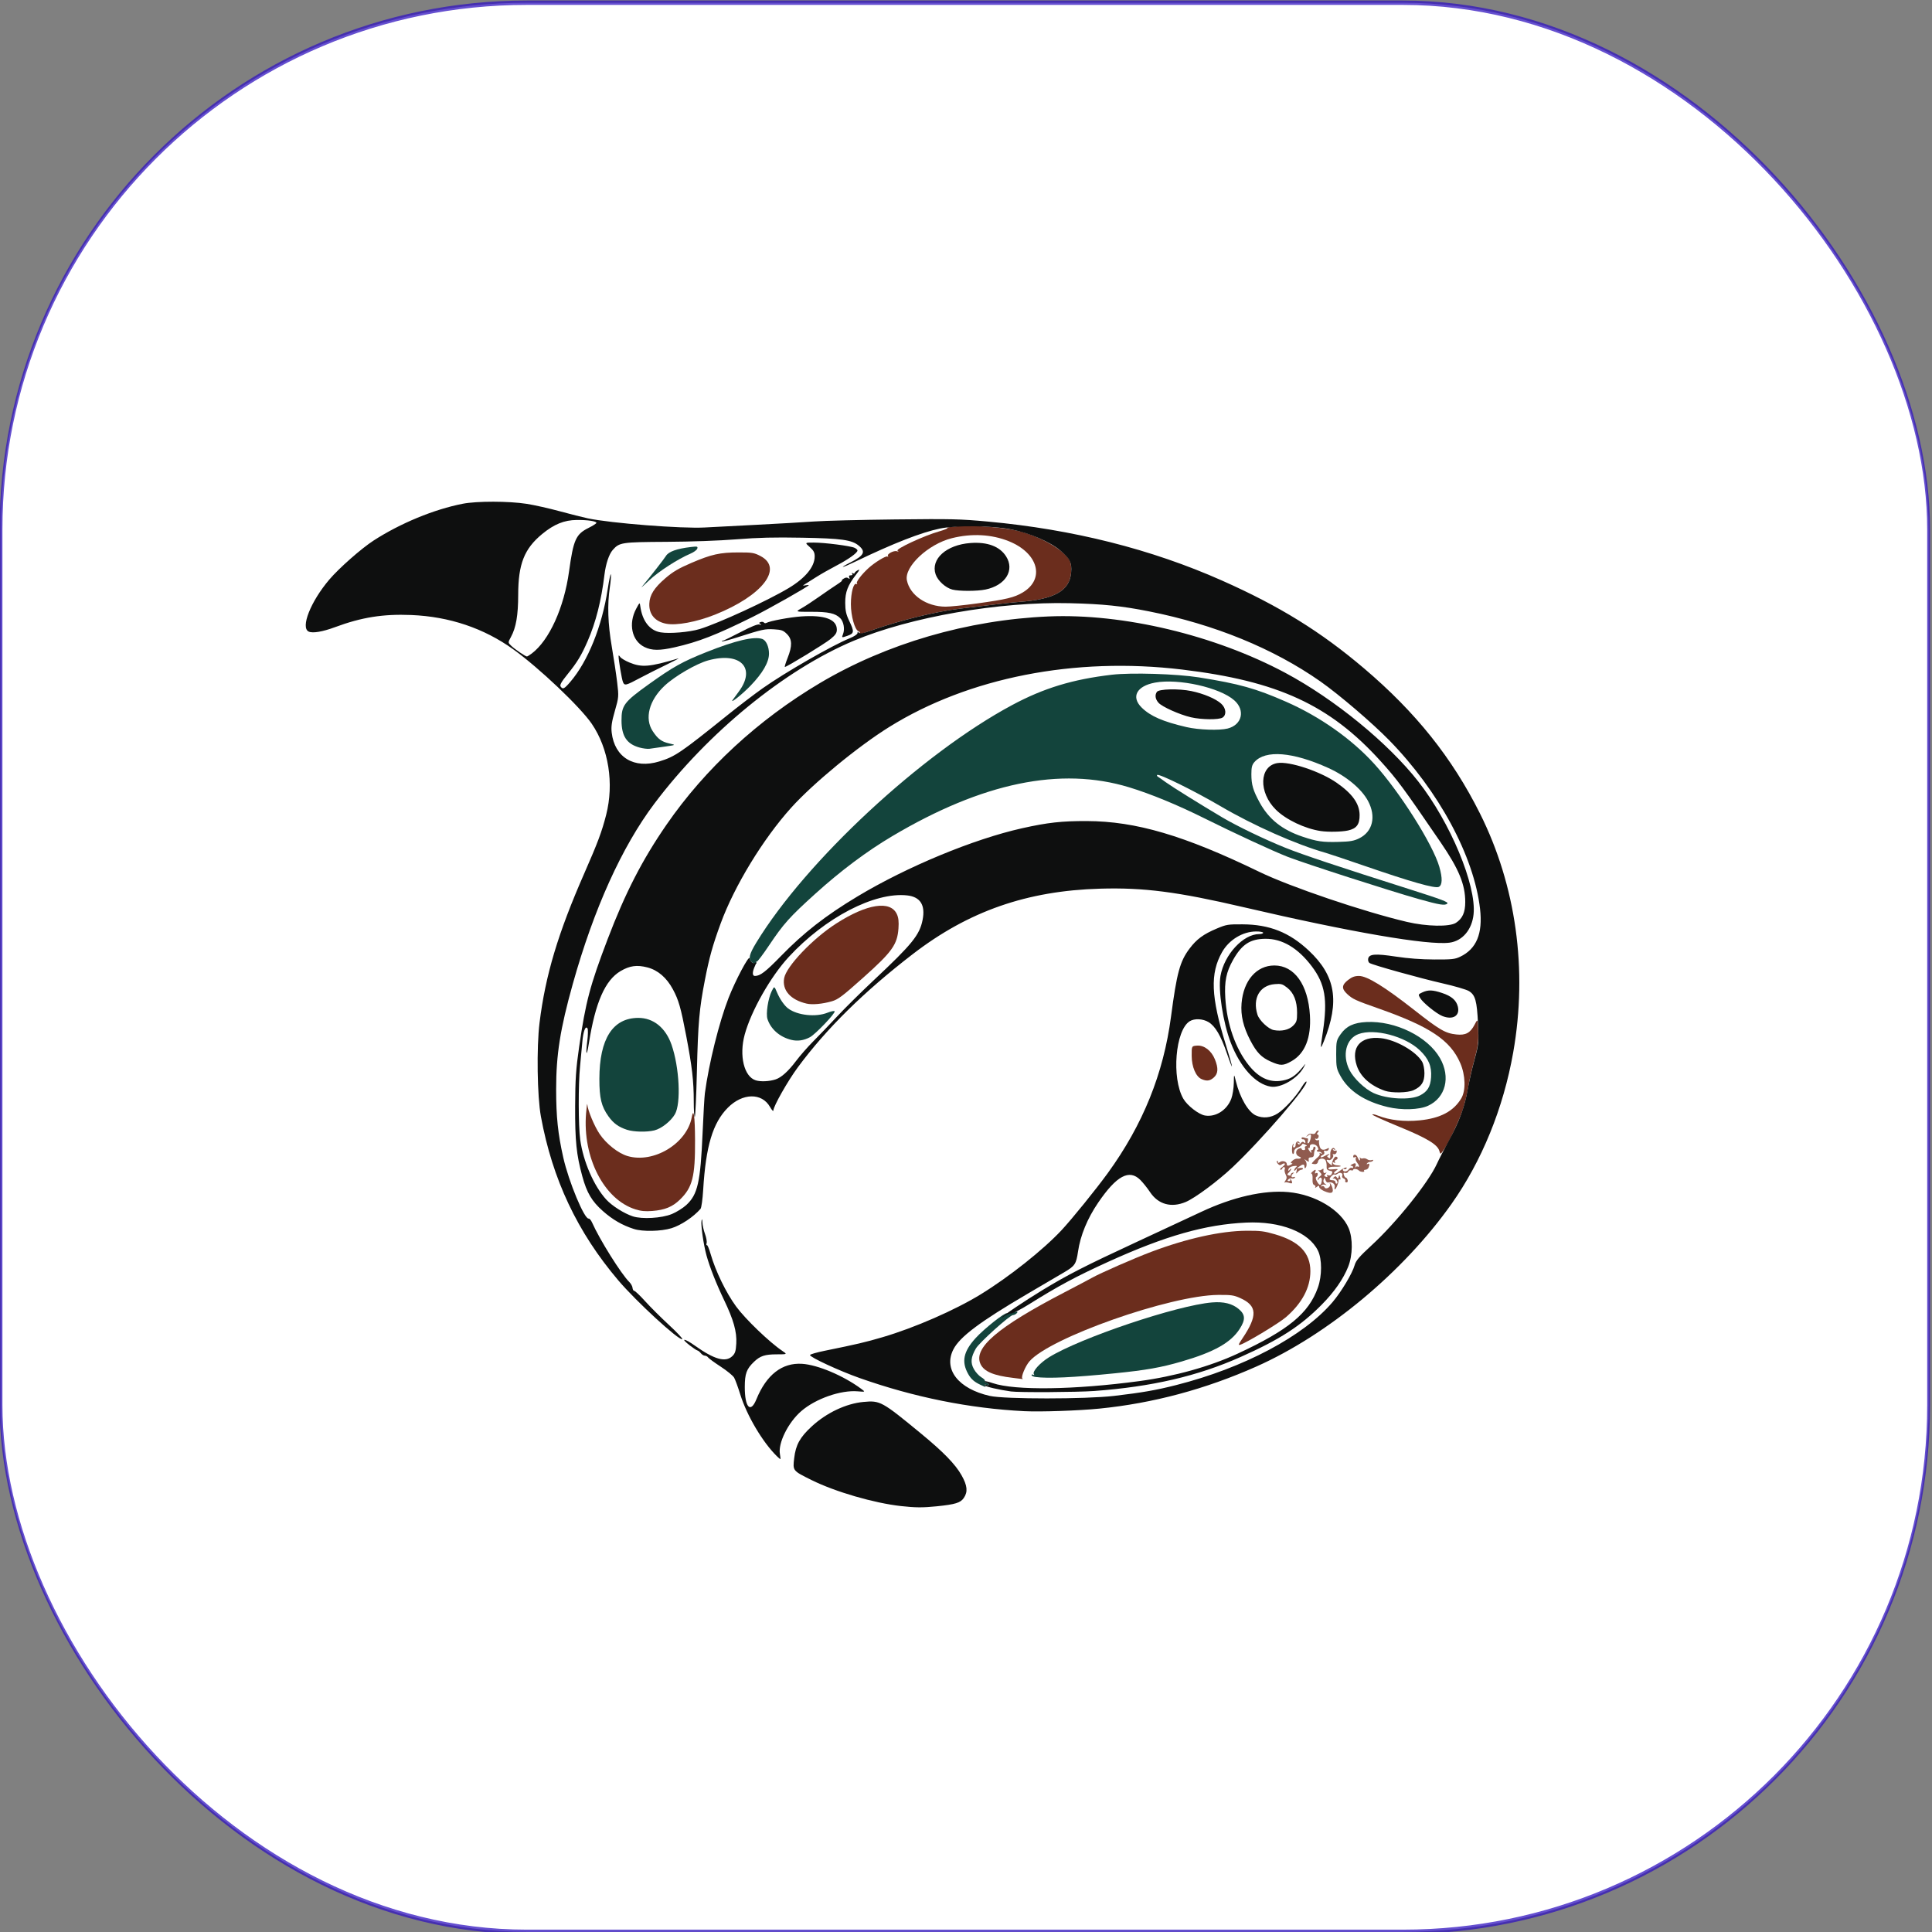 <?xml version="1.0" encoding="UTF-8" standalone="no"?>
<!-- Created with Inkscape (http://www.inkscape.org/) -->

<svg
   version="1.1"
   id="svg1"
   width="500"
   height="500"
   viewBox="0 0 500 500"
   xmlns="http://www.w3.org/2000/svg"
   xmlns:svg="http://www.w3.org/2000/svg">
  <rect x="0" y="0" width="500" height="500" fill="#808080" stroke="none"/>
  <defs
     id="defs1" />
  <g
     id="g1"
     transform="translate(-154.798,-246.792)">
    <g
       id="g3"
       transform="matrix(0.715,0,0,0.756,31.337,-54.706)">
      <rect
         style="fill:#ffffff;fill-opacity:1;fill-rule:evenodd;stroke:#3113bf;stroke-width:1;stroke-miterlimit:0;stroke-dasharray:none;stroke-opacity:0.745;paint-order:markers stroke fill"
         id="rect11"
         width="676.079"
         height="442.026"
         x="211.09"
         y="26.153"
         ry="120.659"
         rx="184.404"
         transform="matrix(1.032,0,0,1.494,-44.809,360.666)" />
      <path
         style="fill:#905b4f"
         d="m 651.909,806.532 c -0.954,-0.402 -1.735,-1.021 -1.735,-1.376 0,-0.55 -0.134,-0.555 -0.903,-0.031 -0.497,0.338 -0.739,0.384 -0.537,0.102 0.202,-0.282 0.038,-0.619 -0.363,-0.748 -0.483,-0.155 -0.688,-0.854 -0.607,-2.064 0.068,-1.006 -0.1,-1.829 -0.373,-1.829 -0.273,0 -0.136,-0.303 0.305,-0.672 1.051,-0.882 1.46,-0.853 1.037,0.073 -0.229,0.502 -0.136,0.64 0.284,0.422 0.371,-0.192 0.625,-0.051 0.625,0.348 0,0.37 -0.239,0.797 -0.532,0.948 -0.334,0.173 -0.22,0.783 0.306,1.637 0.916,1.487 1.416,1.396 1.688,-0.308 0.182,-1.139 -0.631,-1.537 -1.109,-0.543 -0.169,0.352 -0.285,0.372 -0.311,0.055 -0.023,-0.278 0.324,-0.761 0.772,-1.073 0.726,-0.506 0.712,-0.67 -0.128,-1.512 -0.518,-0.519 -0.727,-0.795 -0.463,-0.612 0.264,0.183 0.815,0.098 1.226,-0.188 0.411,-0.286 0.705,-0.335 0.653,-0.108 -0.231,1.018 0.076,1.564 0.701,1.249 0.516,-0.26 0.513,-0.176 -0.014,0.369 -0.562,0.583 -0.534,0.753 0.161,0.977 0.553,0.178 0.711,0.093 0.46,-0.248 -0.251,-0.341 -0.093,-0.426 0.462,-0.247 0.497,0.16 0.972,-0.008 1.155,-0.409 0.43,-0.941 0.442,-0.922 -0.8,-1.195 -0.766,-0.168 -1.081,-0.568 -1.014,-1.285 0.053,-0.573 -0.065,-1.46 -0.262,-1.972 -0.483,-1.253 -2.624,-1.139 -2.851,0.152 -0.108,0.617 -0.525,0.921 -1.201,0.878 -0.569,-0.036 -1.035,-0.132 -1.035,-0.213 0,-0.214 1.191,-1.403 2.242,-2.238 0.499,-0.396 0.762,-0.918 0.585,-1.158 -0.192,-0.261 -0.04,-0.291 0.377,-0.075 0.468,0.243 0.57,0.188 0.309,-0.167 -0.214,-0.291 -0.679,-0.474 -1.033,-0.405 -0.354,0.068 -0.636,-0.078 -0.627,-0.324 0.009,-0.247 0.19,-0.4 0.403,-0.34 0.213,0.06 0.133,-0.359 -0.177,-0.931 -0.66,-1.216 -2.925,-1.331 -2.806,-0.144 0.04,0.403 -0.164,0.61 -0.454,0.459 -0.29,-0.15 -0.254,0.154 0.079,0.677 0.333,0.523 0.732,0.951 0.886,0.951 0.154,0 0.131,-0.202 -0.05,-0.448 -0.181,-0.247 -0.075,-0.448 0.235,-0.448 0.311,0 0.565,-0.314 0.565,-0.699 0,-0.384 0.244,-0.572 0.543,-0.417 0.298,0.155 0.36,0.52 0.137,0.811 -0.223,0.291 -0.416,1.034 -0.43,1.65 -0.017,0.804 -0.32,1.124 -1.072,1.131 -0.737,0.007 -0.994,0.266 -0.867,0.872 0.163,0.776 0.083,0.797 -0.801,0.213 -0.865,-0.571 -0.911,-0.568 -0.383,0.024 0.59,0.662 0.576,2.077 -0.025,2.581 -0.169,0.142 -0.307,-0.078 -0.307,-0.489 0,-0.935 -0.569,-0.947 -1.9,-0.041 -1.01,0.688 -1.006,0.7 0.165,0.49 0.661,-0.118 1.201,-0.033 1.201,0.191 0,0.223 -0.274,0.406 -0.609,0.406 -0.335,0 -0.923,0.353 -1.308,0.784 -0.629,0.705 -0.671,0.671 -0.413,-0.336 0.226,-0.882 0.165,-0.977 -0.285,-0.448 -0.315,0.37 -0.576,0.461 -0.58,0.202 -0.005,-0.259 0.292,-0.73 0.659,-1.047 0.54,-0.466 0.412,-0.548 -0.667,-0.426 -1.359,0.154 -2.119,0.69 -2.119,1.495 0,0.247 0.233,0.146 0.518,-0.224 0.285,-0.37 0.521,-0.487 0.526,-0.259 0.005,0.227 -0.363,0.757 -0.816,1.177 -0.739,0.685 -0.739,0.792 -0.006,1.028 0.45,0.145 0.76,0.044 0.69,-0.225 -0.07,-0.268 0.233,-0.579 0.674,-0.69 0.475,-0.12 0.584,-0.052 0.267,0.168 -0.929,0.645 -0.925,1.627 0.006,1.327 0.522,-0.168 0.716,-0.091 0.502,0.2 -0.192,0.261 -0.667,0.371 -1.057,0.246 -0.389,-0.125 -0.962,0.029 -1.272,0.343 -0.413,0.418 -0.358,0.571 0.204,0.571 0.423,0 0.621,-0.219 0.44,-0.486 -0.181,-0.267 -0.123,-0.328 0.128,-0.136 0.251,0.192 0.507,0.633 0.567,0.981 0.084,0.481 -0.183,0.538 -1.117,0.24 -0.675,-0.216 -1.404,-0.253 -1.62,-0.084 -0.216,0.169 -0.073,-0.131 0.316,-0.668 0.555,-0.764 0.573,-1.224 0.084,-2.124 -0.343,-0.632 -0.484,-1.453 -0.314,-1.826 0.17,-0.373 0.044,-0.678 -0.281,-0.678 -0.325,0 -0.591,0.202 -0.591,0.448 0,0.247 -0.3,0.442 -0.667,0.433 -0.367,-0.008 -0.093,-0.417 0.61,-0.908 0.702,-0.491 1.129,-1.017 0.947,-1.17 -0.181,-0.152 -0.664,-0.044 -1.073,0.241 -0.572,0.399 -0.899,0.36 -1.424,-0.171 -0.374,-0.379 -0.526,-0.818 -0.338,-0.977 0.189,-0.158 0.343,-0.028 0.343,0.29 0,0.439 0.176,0.455 0.733,0.067 0.89,-0.62 2.47,-0.19 2.47,0.673 0,0.729 0.485,0.782 1.602,0.176 0.534,-0.29 0.578,-0.437 0.133,-0.441 -0.439,-0.005 -0.348,-0.288 0.267,-0.828 0.514,-0.452 1.295,-0.78 1.735,-0.73 1.283,0.146 1.892,-0.368 0.813,-0.686 -1.406,-0.414 -1.578,-2.109 -0.273,-2.695 0.722,-0.324 1.062,-0.329 1.062,-0.013 0,0.255 0.353,0.464 0.784,0.464 0.478,0 0.664,-0.263 0.477,-0.672 -0.179,-0.392 -0.005,-0.678 0.417,-0.686 0.435,-0.008 0.309,-0.216 -0.315,-0.52 -0.789,-0.384 -1.092,-0.374 -1.257,0.043 -0.12,0.302 -0.793,0.732 -1.497,0.957 -0.768,0.245 -1.279,0.771 -1.279,1.316 0,0.499 -0.18,0.907 -0.4,0.907 -0.533,-1.3e-4 -0.502,-2.977 0.035,-3.429 0.232,-0.195 0.263,-0.007 0.069,0.417 -0.202,0.443 -0.101,0.771 0.239,0.771 0.325,0 0.591,-0.391 0.591,-0.87 0,-1.056 0.848,-1.585 1.38,-0.861 0.258,0.35 0.153,0.404 -0.313,0.162 -0.491,-0.255 -0.571,-0.189 -0.268,0.223 0.343,0.465 0.56,0.437 1.062,-0.139 0.458,-0.525 0.792,-0.59 1.216,-0.233 0.424,0.356 0.539,0.259 0.418,-0.352 -0.092,-0.464 -0.436,-0.793 -0.764,-0.731 -0.328,0.062 -0.596,-0.111 -0.596,-0.384 0,-0.273 0.38,-0.374 0.845,-0.224 0.465,0.15 1.043,0.272 1.285,0.272 0.242,0 0.305,0.435 0.139,0.967 -0.189,0.608 -0.095,0.859 0.255,0.678 0.611,-0.317 1.232,-2.989 0.694,-2.989 -0.184,0 -0.671,0.252 -1.083,0.56 -0.638,0.478 -0.643,0.443 -0.031,-0.234 0.444,-0.492 1.096,-0.694 1.712,-0.529 0.63,0.168 1.113,0.007 1.317,-0.438 0.177,-0.387 0.565,-0.703 0.864,-0.703 0.329,0 0.298,0.247 -0.079,0.629 -0.443,0.448 -0.453,0.676 -0.035,0.793 0.323,0.09 0.428,0.512 0.233,0.937 -0.194,0.425 -0.606,0.642 -0.914,0.482 -0.33,-0.171 -0.402,-0.075 -0.174,0.234 0.212,0.289 0.626,0.4 0.919,0.248 0.293,-0.152 0.467,-0.004 0.386,0.329 -0.081,0.333 0.028,1.158 0.24,1.834 0.384,1.22 1.374,1.439 2.899,0.64 0.458,-0.24 0.56,-0.125 0.332,0.375 -0.187,0.41 -0.671,0.611 -1.121,0.466 -0.552,-0.178 -0.695,-0.045 -0.474,0.439 0.182,0.398 -0.021,0.803 -0.474,0.949 -0.436,0.14 -0.792,0.458 -0.792,0.707 0,0.248 0.592,0.126 1.316,-0.272 0.724,-0.398 1.505,-0.721 1.735,-0.717 0.231,0.004 0.108,0.173 -0.273,0.376 -0.563,0.3 -0.556,0.464 0.037,0.877 0.595,0.415 0.713,0.222 0.637,-1.048 -0.099,-1.667 0.953,-2.911 1.655,-1.958 0.268,0.365 0.171,0.422 -0.302,0.177 -0.466,-0.242 -0.57,-0.188 -0.313,0.162 0.212,0.289 0.633,0.397 0.935,0.24 0.323,-0.168 0.459,0.06 0.332,0.553 -0.119,0.461 -0.563,0.77 -0.986,0.688 -0.423,-0.082 -0.597,-0.005 -0.388,0.171 0.623,0.523 -0.659,2.088 -1.49,1.82 -1.136,-0.366 -0.917,0.369 0.4,1.338 0.638,0.47 1.005,0.63 0.816,0.357 -0.367,-0.531 0.713,-2.855 1.33,-2.861 0.809,-0.008 0.908,0.816 0.128,1.067 -0.465,0.15 -0.663,0.497 -0.448,0.789 0.252,0.342 0.149,0.399 -0.302,0.165 -0.457,-0.237 -0.603,-0.148 -0.439,0.267 0.136,0.342 0.775,0.646 1.421,0.674 2.23,0.098 1.758,0.547 -0.511,0.486 -1.405,-0.038 -2.361,0.153 -2.499,0.5 -0.161,0.405 0.344,0.509 1.804,0.374 1.719,-0.159 1.889,-0.103 1.118,0.37 -0.5,0.307 -0.909,0.687 -0.909,0.845 0,0.564 0.888,0.27 2.139,-0.708 1.28,-1.001 2.936,-1.527 2.365,-0.751 -0.169,0.229 -0.53,0.3 -0.803,0.158 -0.273,-0.142 -0.497,-0.066 -0.497,0.169 0,0.851 1.427,0.86 2.058,0.012 0.356,-0.478 0.879,-0.749 1.163,-0.601 0.284,0.147 0.516,0.054 0.516,-0.207 0,-0.261 -0.3,-0.478 -0.667,-0.482 -0.445,-0.005 -0.4,-0.152 0.133,-0.441 1.278,-0.693 1.696,-0.523 1.376,0.56 -0.164,0.555 -0.16,0.755 0.01,0.445 0.169,-0.31 0.527,-0.449 0.796,-0.31 0.733,0.38 0.588,-0.411 -0.253,-1.376 -0.408,-0.468 -0.607,-1.145 -0.443,-1.504 0.192,-0.42 0.076,-0.537 -0.326,-0.328 -0.344,0.178 -0.625,0.122 -0.625,-0.124 0,-1.02 1.108,-0.92 1.59,0.144 0.598,1.319 1.046,1.513 0.84,0.363 -0.077,-0.431 -0.04,-0.543 0.083,-0.249 0.123,0.294 0.572,0.423 0.998,0.286 0.426,-0.137 1.129,-0.003 1.562,0.299 0.433,0.302 1.163,0.427 1.623,0.279 0.481,-0.155 0.697,-0.081 0.509,0.174 -0.179,0.244 -0.658,0.443 -1.064,0.443 -0.406,0 -0.909,0.233 -1.119,0.517 -0.236,0.321 -0.146,0.396 0.235,0.198 0.677,-0.351 0.796,0.164 0.292,1.265 -0.178,0.39 -0.673,0.709 -1.099,0.709 -0.426,0 -0.644,0.179 -0.483,0.398 0.39,0.529 -1.463,0.392 -1.922,-0.142 -0.476,-0.554 -2.045,-0.73 -2.045,-0.23 0,0.217 -0.329,0.288 -0.732,0.159 -0.403,-0.13 -0.874,0.075 -1.048,0.455 -0.174,0.381 -0.666,0.578 -1.098,0.439 -0.579,-0.186 -0.707,-0.01 -0.492,0.68 0.16,0.513 0.475,0.932 0.7,0.932 0.225,0 0.525,0.37 0.665,0.822 0.149,0.478 -0.027,0.822 -0.421,0.822 -0.372,0 -0.566,-0.243 -0.43,-0.54 0.136,-0.297 -0.123,-0.659 -0.576,-0.805 -0.452,-0.146 -0.69,-0.555 -0.528,-0.909 0.41,-0.896 -0.727,-1.375 -1.683,-0.709 -0.435,0.303 -0.941,0.424 -1.125,0.27 -0.338,-0.284 -1.727,0.988 -1.758,1.61 -0.009,0.185 0.464,0.336 1.051,0.336 0.611,0 1.068,0.299 1.068,0.699 0,0.384 0.235,0.577 0.523,0.427 0.713,-0.37 -0.563,-2.045 -1.297,-1.704 -0.308,0.143 -0.25,-0.019 0.129,-0.361 0.588,-0.53 0.757,-0.531 1.147,-7e-4 0.363,0.493 0.501,0.446 0.667,-0.228 0.186,-0.756 0.245,-0.738 0.538,0.16 0.197,0.604 0.12,0.901 -0.191,0.739 -0.286,-0.148 -0.465,0.003 -0.399,0.336 0.13,0.65 -0.927,3.07 -1.341,3.07 -0.137,0 -0.157,-0.403 -0.044,-0.895 0.221,-0.963 -1.124,-1.817 -2.304,-1.463 -0.407,0.122 -0.838,-0.224 -1.024,-0.821 -0.3,-0.964 -0.345,-0.975 -0.686,-0.16 -0.234,0.56 -0.058,1.073 0.49,1.434 0.778,0.512 0.776,0.539 -0.026,0.306 -0.484,-0.141 -1.062,-0.009 -1.284,0.292 -0.259,0.352 -0.181,0.433 0.217,0.226 0.345,-0.179 0.758,-0.02 0.931,0.358 0.429,0.939 2.344,-0.06 1.991,-1.039 -0.221,-0.612 -0.185,-0.616 0.268,-0.032 0.287,0.37 0.605,1.172 0.708,1.782 0.232,1.384 -0.792,1.572 -3.151,0.579 z"
         id="path7" />
      <path
         style="fill:#6b2d1d"
         d="m 539.322,870.486 c -6.958,-0.762 -10.469,-2.168 -11.728,-4.697 -2.737,-5.5 6.086,-12.641 30.368,-24.58 4.346,-2.137 8.815,-4.369 9.93,-4.96 3.101,-1.643 15.249,-6.679 21.466,-8.897 12.795,-4.567 25.152,-7.164 34.385,-7.227 5.074,-0.035 6.495,0.131 10.441,1.217 8.761,2.411 12.785,6.382 12.785,12.619 0,5.624 -2.98,10.941 -8.815,15.728 -2.509,2.058 -14.02,8.641 -16.512,9.443 -0.867,0.279 -0.754,-0.059 0.701,-2.101 5.601,-7.856 5.415,-11.242 -0.764,-13.863 -2.322,-0.985 -3.288,-1.115 -7.981,-1.079 -17.402,0.137 -60.951,14.641 -68.325,22.757 -1.484,1.633 -3.122,5.375 -2.559,5.847 0.174,0.146 0.216,0.239 0.093,0.208 -0.122,-0.031 -1.691,-0.218 -3.486,-0.414 z M 402.598,812.779 c -11.303,-3.386 -19.098,-17.758 -17.797,-32.811 0.202,-2.342 0.407,-3.723 0.454,-3.068 0.143,1.971 2.566,7.466 4.454,10.102 2.441,3.408 6.727,6.608 10.117,7.553 9.417,2.626 21.477,-4.274 23.24,-13.295 0.679,-3.476 1.143,-0.38 1.183,7.897 0.06,12.496 -0.932,16.156 -5.515,20.351 -2.66,2.435 -5.424,3.506 -9.915,3.842 -2.615,0.196 -4.126,0.057 -6.221,-0.57 z m 291.066,-19.963 c -0.662,-2.215 -4.504,-4.405 -14.581,-8.311 -5.328,-2.066 -9.687,-3.934 -9.687,-4.152 0,-0.218 0.901,-0.06 2.002,0.352 4.227,1.579 9.522,2.153 15.08,1.635 7.509,-0.7 12.304,-3.088 15.111,-7.526 1.695,-2.681 1.538,-7.931 -0.363,-12.079 -3.595,-7.845 -10.968,-12.503 -29.605,-18.701 -8.348,-2.776 -9.357,-3.217 -11.318,-4.939 -2.097,-1.842 -2.019,-3.088 0.302,-4.799 1.422,-1.048 2.402,-1.391 3.972,-1.391 2.927,0 9.303,3.719 20.02,11.679 9.217,6.845 11.242,7.954 15.252,8.353 3.335,0.332 5.003,-0.525 6.571,-3.373 1.151,-2.091 1.151,-2.091 1.305,2.312 0.127,3.645 -0.118,5.342 -1.425,9.861 -0.868,3.002 -1.857,7.153 -2.197,9.225 -0.34,2.072 -1.215,5.501 -1.944,7.62 -1.376,3.997 -5.326,11.848 -7.11,14.131 -1.024,1.31 -1.024,1.31 -1.385,0.104 z m -86.061,-24.597 c -2.067,-0.838 -3.57,-4.17 -3.593,-7.973 -0.021,-3.362 -0.021,-3.362 1.929,-3.498 2.587,-0.181 5.2,1.712 6.47,4.685 1.31,3.068 1.196,4.9 -0.387,6.229 -1.407,1.181 -2.53,1.322 -4.419,0.557 z M 464.631,742.369 c -5.826,-1.273 -8.924,-4.595 -8.127,-8.717 0.783,-4.05 10.381,-13.57 18.864,-18.711 11.113,-6.735 19.551,-7.979 21.914,-3.232 0.608,1.221 0.774,2.603 0.595,4.946 -0.421,5.509 -2.285,7.973 -12.679,16.76 -7.636,6.456 -9.179,7.553 -11.49,8.176 -3.398,0.915 -7.028,1.227 -9.077,0.779 z m 19.187,-126.851 c 0.162,-0.221 -0.024,-0.504 -0.413,-0.63 -1.325,-0.427 -2.749,-5.238 -2.746,-9.278 0.003,-3.984 0.988,-7.4 1.985,-6.882 0.343,0.178 0.418,0.086 0.187,-0.228 -0.366,-0.497 1.762,-3.125 4.271,-5.275 2.206,-1.89 6.198,-4.199 6.758,-3.909 0.316,0.164 0.417,0.087 0.226,-0.172 -0.486,-0.66 2.06,-1.955 3.222,-1.64 0.717,0.195 0.78,0.152 0.245,-0.169 -0.902,-0.542 9.628,-5.168 15.074,-6.623 2.023,-0.54 3.344,-1.082 2.937,-1.203 -0.408,-0.121 1.301,-0.368 3.797,-0.549 5.619,-0.407 16.006,0.319 21.427,1.497 8.151,1.771 17.381,6.773 19.163,10.384 0.374,0.759 0.555,2.449 0.424,3.971 -0.538,6.249 -6.064,9.193 -18.855,10.048 -1.762,0.118 -5.847,0.529 -9.077,0.913 -3.23,0.384 -8.776,1.017 -12.324,1.405 -8.499,0.93 -21.515,3.951 -32.14,7.459 -4.247,1.402 -4.597,1.476 -4.159,0.881 z m 42.569,-10.145 c 10.526,-1.368 13.408,-2.023 16.45,-3.738 8.204,-4.626 5.666,-13.491 -5.028,-17.561 -6.222,-2.368 -13.411,-2.731 -20.585,-1.038 -8.566,2.022 -17.311,9.771 -16.294,14.44 1.116,5.125 7.067,8.962 13.978,9.011 1.516,0.011 6.681,-0.491 11.48,-1.114 z m -112.6,6.952 c -4.043,-0.756 -6.242,-3.233 -6.089,-6.859 0.126,-2.989 1.744,-5.411 5.837,-8.737 2.709,-2.202 4.798,-3.363 9.403,-5.228 7.284,-2.949 10.297,-3.579 17.134,-3.583 4.86,-0.003 5.566,0.108 7.833,1.223 8.455,4.159 0.718,13.615 -16.425,20.073 -6.697,2.523 -13.984,3.804 -17.693,3.111 z"
         id="path6" />
      <path
         style="fill:#13443c"
         d="m 527.635,872.9 c -2.338,-1.037 -3.467,-1.971 -4.518,-3.736 -2.497,-4.194 -1.744,-7.67 2.657,-12.263 3.127,-3.263 10.797,-8.997 11.38,-8.508 0.172,0.144 0.744,0.101 1.27,-0.097 0.527,-0.198 1.38,-0.397 1.897,-0.443 0.736,-0.065 0.809,0.05 0.335,0.529 -0.332,0.336 -0.93,0.611 -1.328,0.611 -1.141,0 -12.218,9.437 -13.44,11.45 -1.806,2.975 -1.996,4.828 -0.723,7.024 0.612,1.056 1.822,2.315 2.688,2.798 0.866,0.483 1.456,1.039 1.311,1.236 -0.145,0.196 0.113,0.478 0.572,0.626 0.459,0.148 0.835,0.443 0.835,0.655 0,0.212 -0.4,0.257 -0.888,0.1 -0.597,-0.192 -0.762,-0.114 -0.502,0.238 0.483,0.657 0.412,0.646 -1.546,-0.222 z m 19.889,-2.712 c -0.808,-0.103 -1.468,-0.387 -1.468,-0.632 0,-0.245 0.277,-0.301 0.616,-0.125 0.393,0.204 0.471,0.122 0.216,-0.224 -0.64,-0.87 2.167,-3.827 5.478,-5.771 11.303,-6.634 46.401,-17.796 59.03,-18.773 4.222,-0.327 7.287,0.393 9.654,2.267 2.402,1.901 2.482,3.65 0.315,6.822 -3.21,4.698 -9.258,7.907 -20.986,11.135 -7.486,2.061 -12.878,2.961 -24.157,4.035 -15.039,1.432 -24.213,1.836 -28.699,1.266 z M 399.601,785.556 c -3.031,-0.934 -4.885,-2.204 -6.678,-4.574 -2.585,-3.418 -3.311,-6.248 -3.301,-12.861 0.022,-13.697 4.83,-20.828 14.068,-20.863 5.468,-0.021 9.909,3.368 12.054,9.197 2.843,7.727 3.48,20.085 1.226,23.768 -1.469,2.4 -4.885,4.947 -7.43,5.54 -2.778,0.647 -7.484,0.55 -9.939,-0.207 z m 275.332,-7.794 c -8.286,-1.88 -14.059,-5.46 -17.05,-10.574 -1.436,-2.456 -1.57,-3.086 -1.57,-7.425 0,-4.489 0.086,-4.857 1.602,-6.907 2.048,-2.768 4.729,-3.968 9.344,-4.182 10.453,-0.486 22.186,4.968 26.646,12.385 3.903,6.491 2.025,13.525 -4.347,16.286 -3.211,1.391 -9.54,1.572 -14.625,0.418 z m 11.759,-3.984 c 2.668,-1.308 3.722,-2.944 3.966,-6.16 0.286,-3.771 -0.877,-6.396 -4.124,-9.31 -5.317,-4.772 -16.394,-7.526 -22.149,-5.508 -4.499,1.578 -5.987,7.206 -3.256,12.314 1.53,2.862 5.544,6.493 8.687,7.858 4.887,2.122 13.366,2.527 16.876,0.807 z M 459.099,754.783 c -4.184,-0.969 -7.45,-3.669 -8.636,-7.141 -0.613,-1.794 0.217,-7 1.515,-9.498 0.949,-1.827 0.949,-1.827 1.941,0.388 1.042,2.327 2.636,4.505 4.017,5.49 3.347,2.386 10.049,3.065 14.29,1.449 1.241,-0.473 2.385,-0.686 2.542,-0.474 0.422,0.573 -6.905,7.854 -8.929,8.874 -2.243,1.13 -4.489,1.434 -6.741,0.912 z m -14.385,-26.645 c -1.243,-1.117 -0.837,-2.697 1.711,-6.654 18.01,-27.961 59.864,-64.724 92.554,-81.294 11.505,-5.832 21.948,-8.837 36.164,-10.407 7.022,-0.775 23.461,-0.297 31.514,0.918 14.6,2.202 20.515,3.765 31.502,8.325 12.227,5.075 23.715,12.728 31.924,21.267 9.209,9.58 21.206,27.525 23.565,35.25 1.187,3.887 1.113,6.281 -0.213,6.877 -1.355,0.609 -10.014,-1.71 -26.71,-7.155 -6.607,-2.155 -12.975,-4.175 -14.149,-4.49 -10.72,-2.871 -26.177,-9.353 -38.137,-15.993 -9.269,-5.146 -22.274,-11.213 -22.904,-10.685 -0.182,0.153 -0.079,0.418 0.23,0.59 0.308,0.171 1.623,1.041 2.921,1.931 2.257,1.549 12.454,7.548 20.475,12.046 5.204,2.918 15.381,7.55 22.732,10.346 6.217,2.365 19.035,6.413 44.976,14.205 11.63,3.493 14.164,4.4 13.675,4.895 -0.772,0.781 -2.763,0.487 -10.33,-1.528 -10.379,-2.763 -41.458,-12.236 -47.52,-14.484 -5.396,-2.001 -19.303,-8.085 -30.008,-13.129 -9.808,-4.621 -19.523,-8.407 -27.346,-10.656 -24.788,-7.128 -53.01,-1.614 -85.741,16.753 -9.22,5.174 -18.583,11.802 -27.793,19.675 -9.339,7.983 -11.513,10.279 -16.799,17.74 -2.139,3.02 -4.108,5.491 -4.375,5.491 -0.267,0 -0.361,0.168 -0.21,0.374 0.445,0.604 -1,0.427 -1.708,-0.209 z M 664.625,685.799 c 4.915,-2.276 6.224,-7.461 3.227,-12.78 -2.348,-4.166 -7.874,-8.516 -14.353,-11.298 -12.868,-5.526 -22.801,-6.286 -26.771,-2.049 -0.876,0.935 -1.114,1.824 -1.112,4.155 0.004,3.599 0.618,5.587 2.995,9.688 3.321,5.73 8.153,9.371 15.54,11.709 5.221,1.653 7.27,1.934 13.016,1.787 4.228,-0.108 5.532,-0.32 7.459,-1.212 z m -47.6,-37.598 c 5.228,-1.259 6.469,-6.242 2.404,-9.654 -5.225,-4.386 -20.193,-7.55 -28.688,-6.064 -6.66,1.165 -8.76,4.896 -4.818,8.559 3.157,2.934 7.684,4.796 16.211,6.67 4.36,0.958 11.911,1.206 14.891,0.489 z m -212.906,6.5 c -4.581,-1.21 -6.467,-3.89 -6.486,-9.217 -0.018,-5.194 0.911,-6.365 9.866,-12.433 8.796,-5.96 12.166,-7.737 20.93,-11.039 10.484,-3.95 17.171,-5.433 20.159,-4.47 1.369,0.441 2.427,2.624 2.427,5.006 0,2.932 -2.24,6.629 -6.638,10.955 -2.989,2.941 -7.634,6.442 -6.496,4.897 0.224,-0.304 1.216,-1.585 2.205,-2.845 6.369,-8.118 0.587,-13.704 -11.058,-10.685 -4.316,1.119 -12.112,5.407 -15.818,8.699 -5.605,4.98 -7.313,11.192 -4.274,15.545 1.875,2.686 3.19,3.602 6.048,4.211 2.413,0.514 2.413,0.514 -1.735,1.07 -2.281,0.306 -4.749,0.637 -5.483,0.736 -0.734,0.099 -2.375,-0.095 -3.647,-0.43 z m 0.798,-54.919 c 3.444,-3.94 8.1,-9.581 8.811,-10.676 0.957,-1.473 3.926,-2.474 9.018,-3.041 2.335,-0.26 2.549,-0.209 2.31,0.552 -0.145,0.461 -1.271,1.242 -2.503,1.735 -4.475,1.791 -11.577,6.13 -14.863,9.082 -1.849,1.661 -3.097,2.718 -2.774,2.348 z"
         id="path5" />
      <path
         style="fill:#0e0f0f"
         d="m 498.803,914.377 c -9.802,-1.028 -23.814,-4.883 -32.397,-8.913 -6.877,-3.229 -6.811,-3.149 -6.264,-7.537 0.562,-4.515 2.084,-7.109 6.352,-10.828 5.34,-4.653 12.408,-7.817 18.695,-8.369 6.085,-0.534 6.628,-0.252 20.805,10.783 8.169,6.358 12.465,10.536 14.71,14.304 2.123,3.562 2.344,5.686 0.813,7.794 -1.201,1.653 -3.058,2.193 -9.785,2.842 -5.055,0.488 -7.709,0.472 -12.93,-0.075 z m -44.951,-17.087 c -5.14,-4.766 -10.875,-13.931 -13.253,-21.178 -0.809,-2.465 -1.801,-5.03 -2.205,-5.7 -0.404,-0.67 -2.595,-2.366 -4.869,-3.769 -2.273,-1.403 -4.326,-2.822 -4.56,-3.152 -0.235,-0.33 -0.762,-0.601 -1.171,-0.601 -0.409,0 -1.058,-0.376 -1.442,-0.836 -0.384,-0.46 -0.938,-0.882 -1.232,-0.938 -0.294,-0.056 -1.536,-0.834 -2.762,-1.728 -3.588,-2.619 -2.054,-2.549 1.858,0.085 6.98,4.7 11.047,5.79 13.483,3.613 1.06,-0.947 1.319,-1.715 1.476,-4.37 0.236,-3.999 -0.979,-8.087 -4.42,-14.875 -2.801,-5.523 -5.175,-11.216 -6.356,-15.24 -1.071,-3.647 -2.113,-10.502 -1.806,-11.878 0.183,-0.821 0.27,-0.664 0.323,0.588 0.04,0.94 0.461,2.705 0.936,3.923 0.475,1.218 0.737,2.618 0.584,3.11 -0.153,0.493 -0.11,0.808 0.096,0.701 0.206,-0.107 0.813,1.254 1.347,3.025 1.758,5.82 5.612,13.319 9.256,18.011 3.344,4.305 12.067,12.232 16.686,15.164 1.869,1.186 1.869,1.186 -2.029,1.191 -4.259,0.005 -5.971,0.537 -8.189,2.542 -2.725,2.464 -3.346,4.072 -3.351,8.668 -0.007,6.992 2.083,9.092 4.19,4.208 3.638,-8.435 9.316,-12.612 16.549,-12.174 5.675,0.343 14.951,4.05 21.374,8.54 1.581,1.105 1.581,1.105 -1.214,0.88 -6.164,-0.497 -15.269,2.519 -20.469,6.781 -4.718,3.867 -8.429,10.929 -7.714,14.681 0.182,0.955 0.25,1.736 0.151,1.736 -0.099,0 -0.67,-0.454 -1.268,-1.008 z m 89.535,-15.402 c -19.773,-0.936 -39.848,-4.757 -59.546,-11.335 -7.394,-2.469 -18.071,-7.149 -17.985,-7.883 0.029,-0.244 2.408,-0.896 5.287,-1.45 11.767,-2.264 14.723,-2.92 20.997,-4.663 11.548,-3.207 26.172,-9.245 35.496,-14.656 10.283,-5.967 22.617,-15.225 29.291,-21.989 3.727,-3.776 12.468,-13.988 16.735,-19.55 12.69,-16.541 20.145,-33.999 22.873,-53.562 2.086,-14.96 3.213,-18.877 6.687,-23.245 2.59,-3.256 5.038,-4.958 9.924,-6.901 3.425,-1.362 4.01,-1.452 9.262,-1.423 9.763,0.053 16.904,2.726 23.967,8.973 9.747,8.619 11.284,17.387 5.456,31.113 -1.289,3.036 -1.312,2.8 -0.33,-3.362 1.751,-10.986 0.8,-16.302 -3.995,-22.32 -5.02,-6.301 -10.722,-9.505 -16.823,-9.455 -5.522,0.046 -8.512,1.897 -11.7,7.242 -2.467,4.136 -3.161,7.345 -2.807,12.974 0.564,8.966 3.695,17.427 8.573,23.165 3.909,4.598 8.146,6.182 13.181,4.927 2.41,-0.601 4.048,-1.774 6.514,-4.666 0.931,-1.092 0.933,-1.086 0.105,0.371 -2.151,3.786 -8.24,7.157 -11.918,6.599 -5.467,-0.83 -11.036,-6.614 -14.466,-15.027 -2.821,-6.918 -4.637,-18.073 -3.728,-22.895 1.377,-7.302 8.237,-14.307 14.012,-14.307 0.788,0 1.433,-0.202 1.433,-0.448 0,-0.247 -1.141,-0.446 -2.536,-0.444 -4.86,0.008 -9.812,2.845 -12.338,7.068 -4.375,7.314 -4.04,15.268 1.331,31.623 2.793,8.505 3.017,10.164 0.403,2.99 -2.212,-6.071 -4.191,-9.256 -6.616,-10.645 -2.065,-1.183 -5.106,-1.32 -6.83,-0.307 -5.207,3.062 -6.631,19.426 -2.309,26.537 1.416,2.33 5.584,5.385 7.83,5.739 3.909,0.616 7.976,-1.843 9.534,-5.764 0.469,-1.18 0.876,-3.6 0.906,-5.379 0.054,-3.234 0.054,-3.234 0.76,-0.537 1.463,5.589 4.464,10.46 7.166,11.633 2.567,1.114 5.431,0.875 7.966,-0.667 2.551,-1.551 6.64,-5.79 8.672,-8.988 0.765,-1.204 1.529,-2.074 1.698,-1.932 1.136,0.954 -16.015,19.788 -26.717,29.338 -5.348,4.773 -13.604,10.566 -16.952,11.896 -5.242,2.082 -9.964,0.837 -12.938,-3.413 -0.949,-1.356 -2.53,-3.222 -3.512,-4.146 -3.995,-3.759 -8.595,-1.419 -15.199,7.732 -3.95,5.474 -6.476,11.263 -7.335,16.808 -0.659,4.26 -1.125,4.922 -4.955,7.056 -1.97,1.097 -7.906,4.394 -13.192,7.327 -17.366,9.636 -24.632,14.782 -26.968,19.102 -3.696,6.836 1.83,13.499 13.208,15.927 5.338,1.139 34.702,1.131 44.995,-0.011 10.128,-1.125 15.073,-1.94 22.414,-3.697 24.461,-5.854 46.172,-16.75 56.656,-28.433 3.142,-3.501 7.117,-9.785 7.953,-12.573 0.491,-1.638 1.638,-2.912 6.21,-6.896 8.94,-7.792 20.5,-21.433 23.55,-27.789 0.721,-1.503 2.709,-5.153 4.417,-8.111 3.724,-6.451 5.663,-11.455 6.771,-17.481 0.454,-2.465 1.55,-7.003 2.436,-10.085 1.544,-5.37 1.597,-5.885 1.281,-12.392 -0.379,-7.798 -0.984,-9.821 -3.334,-11.148 -0.913,-0.516 -5.238,-1.706 -9.611,-2.644 -7.849,-1.685 -24.898,-6.176 -26.285,-6.924 -0.393,-0.212 -0.633,-0.853 -0.534,-1.425 0.293,-1.691 2.511,-1.864 10.036,-0.783 4.459,0.64 9.105,0.971 13.905,0.989 6.379,0.024 7.454,-0.083 9.344,-0.932 5.928,-2.661 8.248,-7.926 7.223,-16.39 -2.18,-17.989 -14.902,-40.325 -32.874,-57.716 -6.19,-5.99 -18.168,-15.671 -24.955,-20.17 -16.999,-11.269 -38.363,-19.523 -62.038,-23.97 -9.85,-1.85 -16.663,-2.514 -28.631,-2.788 -25.492,-0.584 -57.639,4.698 -78.183,12.846 -24.972,9.904 -52.843,31.444 -72.218,55.813 -11.731,14.755 -21.882,35.98 -29.48,61.639 -4.564,15.413 -6.039,24.228 -6.037,36.082 0.002,9.454 0.642,15.25 2.583,23.387 1.972,8.264 7.644,21.16 9.189,20.891 0.304,-0.053 0.856,0.552 1.227,1.345 2.731,5.829 10.553,17.646 13.486,20.374 0.594,0.553 1.12,1.46 1.169,2.017 0.049,0.557 0.332,1.012 0.63,1.012 0.298,0 2.08,1.609 3.96,3.577 1.88,1.967 5.772,5.631 8.648,8.141 2.876,2.511 5.016,4.675 4.756,4.81 -1.139,0.591 -16.675,-12.911 -23.144,-20.114 -14.823,-16.504 -23.851,-34.581 -28.021,-56.112 -1.336,-6.898 -1.594,-23.632 -0.495,-32.05 2.131,-16.316 6.679,-30.676 16.227,-51.245 4.839,-10.423 6.327,-14.187 7.881,-19.936 2.907,-10.757 0.911,-22.722 -5.203,-31.194 -4.167,-5.774 -19.041,-19.123 -28.381,-25.472 -10.688,-7.266 -23.157,-11.234 -36.983,-11.769 -10.183,-0.394 -17.929,0.776 -27.591,4.167 -4.493,1.577 -8.083,2.145 -9.509,1.505 -3.027,-1.36 0.716,-10.288 7.463,-17.8 3.516,-3.915 11.629,-10.674 16.057,-13.377 9.686,-5.912 21.851,-10.66 32.229,-12.579 5.128,-0.948 16.718,-0.931 23.198,0.034 2.734,0.407 8.07,1.539 11.86,2.516 3.789,0.977 8.4,2.077 10.247,2.445 8.44,1.683 33.909,3.564 42.335,3.127 2.349,-0.122 10.639,-0.528 18.421,-0.904 7.782,-0.375 17.273,-0.892 21.09,-1.149 3.818,-0.257 17.033,-0.573 29.366,-0.703 20.444,-0.215 23.416,-0.15 33.638,0.738 30.657,2.66 59.065,9.428 84.629,20.163 20.813,8.74 35.789,17.496 51.489,30.107 18.694,15.016 31.796,30.523 41.897,49.587 13.1,24.725 17.349,53.542 12.069,81.854 -3.572,19.152 -11.372,37.243 -22.406,51.968 -17.394,23.213 -44.64,44.67 -70.569,55.575 -18.471,7.768 -37.426,12.573 -56.795,14.397 -7.569,0.713 -21.342,1.157 -27.231,0.878 z M 411.308,659.468 c 5.72,-1.66 7.621,-2.883 24.933,-16.044 3.934,-2.991 9.544,-7.037 12.467,-8.992 8.098,-5.416 25.157,-14.687 31.542,-17.142 1.643,-0.632 2.807,-1.371 2.811,-1.786 0.006,-0.545 0.109,-0.574 0.449,-0.124 0.348,0.461 1.276,0.308 4.397,-0.722 10.693,-3.531 23.687,-6.55 32.211,-7.482 3.548,-0.388 9.094,-1.02 12.324,-1.405 3.23,-0.384 7.315,-0.795 9.077,-0.913 12.791,-0.855 18.316,-3.8 18.855,-10.048 0.294,-3.415 -0.407,-4.762 -3.943,-7.569 -3.772,-2.995 -11.17,-5.989 -17.849,-7.223 -6.988,-1.292 -19.857,-1.426 -25.732,-0.269 -6.797,1.339 -16.825,5.052 -30.731,11.378 -4.854,2.208 -6.08,2.354 -1.566,0.186 4.922,-2.364 5.58,-3.675 2.892,-5.761 -2.503,-1.942 -6.189,-2.425 -20.414,-2.674 -10.221,-0.179 -15.788,-0.05 -23.76,0.548 -6.288,0.472 -16.333,0.814 -25.362,0.864 -16.296,0.09 -17.029,0.195 -19.451,2.78 -1.342,1.432 -2.52,4.759 -2.995,8.455 -1.144,8.909 -3.123,16.301 -6.081,22.719 -2.258,4.898 -3.771,7.264 -7.248,11.33 -2.313,2.704 -2.927,3.737 -2.535,4.258 0.791,1.053 1.3,0.821 3.479,-1.579 6.39,-7.041 11.507,-19.038 13.562,-31.797 0.516,-3.205 1.029,-5.459 1.14,-5.009 0.111,0.45 -0.06,2.449 -0.379,4.441 -0.939,5.857 -0.707,12.489 0.711,20.289 0.717,3.944 1.59,9.424 1.94,12.178 0.62,4.873 0.598,5.134 -0.829,9.829 -1.142,3.757 -1.394,5.398 -1.142,7.429 1.055,8.47 8.106,12.503 17.231,9.856 z m -13.151,-27.187 c -0.436,-0.964 -1.631,-7.705 -1.587,-8.955 0.009,-0.253 0.274,-0.088 0.588,0.366 0.315,0.454 1.809,1.31 3.321,1.901 4.505,1.761 7.257,1.545 17.699,-1.388 0.587,-0.165 -1.352,0.804 -4.311,2.153 -2.958,1.349 -7.163,3.352 -9.344,4.451 -5.399,2.72 -5.764,2.804 -6.367,1.472 z m 59.573,-8.183 c 1.765,-4.199 1.703,-6.437 -0.228,-8.252 -1.323,-1.243 -1.935,-1.453 -4.672,-1.606 -3.301,-0.184 -4.193,9e-4 -13.261,2.743 -2.918,0.883 -5.421,1.508 -5.562,1.39 -0.141,-0.118 -0.035,-0.215 0.235,-0.215 0.27,0 3.133,-1.308 6.363,-2.906 3.931,-1.946 6.225,-2.825 6.939,-2.66 0.761,0.175 0.863,0.127 0.356,-0.169 -0.579,-0.338 -0.558,-0.465 0.116,-0.682 0.456,-0.147 0.973,-0.071 1.15,0.169 0.177,0.24 0.572,0.306 0.878,0.147 1.35,-0.7 8.564,-1.968 12.717,-2.235 8.446,-0.542 12.814,1.002 12.814,4.529 0,1.133 -0.498,1.836 -2.272,3.21 -2.093,1.62 -15.829,9.561 -16.537,9.561 -0.17,0 0.263,-1.361 0.962,-3.025 z m -51.832,-3.819 c -4.55,-2.137 -5.86,-7.968 -2.942,-13.101 1.248,-2.196 1.278,-2.214 1.466,-0.896 0.73,5.112 3.4,8.372 7.369,8.997 3.243,0.511 10.446,-0.064 14.129,-1.128 6.85,-1.978 24.776,-9.787 32.276,-14.058 6.002,-3.419 9.335,-7.256 9.359,-10.776 0.009,-1.372 -0.36,-2.038 -1.804,-3.25 -1.815,-1.524 -1.815,-1.524 1.468,-1.521 3.967,0.003 13.316,1.14 14.778,1.797 0.579,0.26 1.053,0.666 1.053,0.902 0,0.817 -3.222,3.007 -7.607,5.172 -2.423,1.196 -5.756,2.99 -7.407,3.986 -1.65,0.996 -3.452,2.072 -4.005,2.39 -0.945,0.545 -0.934,0.567 0.197,0.378 0.661,-0.111 1.201,-0.135 1.201,-0.054 0,0.392 -14.406,8.104 -20.294,10.864 -13.26,6.215 -19.643,8.566 -28.268,10.415 -5.47,1.172 -8.293,1.143 -10.972,-0.116 z m 71.928,-4.442 c 0.698,-1.68 0.211,-4.249 -1.025,-5.415 -1.778,-1.677 -4.245,-2.191 -10.446,-2.177 -5.862,0.013 -5.862,0.013 -3.526,-1.237 1.285,-0.688 4.138,-2.457 6.341,-3.93 2.202,-1.474 5.062,-3.322 6.354,-4.108 1.292,-0.786 2.147,-1.428 1.9,-1.428 -0.247,0 0.017,-0.286 0.586,-0.635 0.741,-0.455 1.228,-0.501 1.716,-0.161 0.517,0.36 0.6,0.298 0.345,-0.261 -0.229,-0.501 -0.052,-0.736 0.553,-0.736 0.536,0 0.738,-0.205 0.509,-0.517 -0.236,-0.321 -0.146,-0.396 0.235,-0.198 0.339,0.176 0.616,0.155 0.616,-0.047 0,-0.202 0.503,-0.631 1.118,-0.953 0.899,-0.471 0.787,-0.182 -0.572,1.476 -3.004,3.665 -3.935,5.955 -3.924,9.652 0.008,2.626 0.32,3.972 1.427,6.15 1.921,3.779 1.849,4.329 -0.669,5.16 -2.086,0.688 -2.086,0.688 -1.538,-0.633 z m 39.561,-15.205 c -2.463,-0.598 -5.276,-3.023 -6.062,-5.226 -1.864,-5.222 3.894,-10.106 12.628,-10.712 6.13,-0.425 10.57,1.15 12.875,4.568 3.209,4.757 -0.203,9.952 -7.46,11.358 -3.073,0.596 -9.551,0.602 -11.981,0.012 z m -152.251,21.895 c 6.321,-4.484 11.702,-15.685 13.511,-28.127 1.57,-10.797 2.462,-12.695 6.974,-14.832 1.609,-0.762 2.925,-1.552 2.925,-1.755 0,-0.592 -3.175,-1.041 -7.103,-1.005 -4.56,0.042 -8.228,1.451 -12.545,4.819 -6.475,5.051 -8.645,10.266 -8.66,20.805 -0.01,7.005 -0.775,11.213 -2.62,14.42 -1.107,1.924 -1.107,1.924 0.094,3.021 1.284,1.173 5.154,3.667 5.686,3.663 0.176,-10e-4 0.959,-0.455 1.739,-1.008 z m 173.445,252.613 c -4.229,-0.559 -9.106,-1.619 -9.421,-2.047 -0.236,-0.32 -0.05,-0.394 0.523,-0.21 0.489,0.157 0.888,0.112 0.888,-0.1 0,-0.212 -0.395,-0.513 -0.877,-0.669 -0.483,-0.155 -0.769,-0.374 -0.636,-0.486 0.133,-0.112 1.474,0.19 2.979,0.67 8.064,2.572 29.451,2.29 52.995,-0.698 12.794,-1.624 25.632,-5.014 35.62,-9.405 18.374,-8.078 25.721,-13.798 29.045,-22.615 1.509,-4.004 1.521,-9.745 0.025,-12.637 -3.277,-6.337 -13.581,-10.149 -25.98,-9.613 -14.763,0.638 -29.268,4.538 -49.923,13.421 -11.696,5.03 -18.067,8.264 -28.832,14.636 -2.79,1.651 -5.64,3.026 -6.333,3.056 -0.694,0.029 -1.715,0.398 -2.269,0.819 -0.554,0.421 -1.008,0.651 -1.008,0.509 0,-0.406 8.258,-5.67 14.683,-9.36 9.144,-5.251 15.213,-8.186 33.905,-16.395 9.544,-4.192 20.116,-8.85 23.493,-10.351 11.474,-5.1 22.693,-7.513 31.502,-6.776 9.725,0.814 19.085,6.103 21.874,12.359 1.556,3.492 1.483,9.247 -0.167,13.171 -1.786,4.247 -5.026,8.644 -9.582,13.004 -7.696,7.366 -15.231,11.962 -29.366,17.912 -15.566,6.553 -32.07,10.18 -52.971,11.643 -6.073,0.425 -27.309,0.537 -30.167,0.159 z M 402.154,819.532 c -4.217,-1.273 -7.735,-3.193 -11.27,-6.151 -3.982,-3.332 -5.806,-6.245 -7.432,-11.867 -2.146,-7.417 -2.651,-12.083 -2.601,-24.011 0.039,-9.32 0.284,-12.752 1.454,-20.394 2.348,-15.332 3.922,-20.951 10.306,-36.801 6.39,-15.865 12.518,-27.137 21.297,-39.173 13.991,-19.18 33.199,-35.953 55.529,-48.487 24.136,-13.549 53.454,-21.631 82.76,-22.815 26.99,-1.09 60.14,6.382 85.729,19.325 17.782,8.994 37.193,23.997 48.112,37.186 11.598,14.009 21.081,35.552 20.004,45.442 -0.575,5.277 -4.024,9.135 -8.694,9.723 -7.728,0.973 -35.812,-3.599 -74.405,-12.113 -24.086,-5.314 -36.222,-6.799 -52.059,-6.372 -26.485,0.714 -47.632,7.696 -67.81,22.388 -17.751,12.924 -31.305,25.552 -41.641,38.796 -3.618,4.636 -8.803,13.286 -8.83,14.732 -0.008,0.443 -0.562,-0.102 -1.23,-1.211 -2.958,-4.911 -9.949,-4.78 -15.261,0.286 -5.457,5.205 -7.969,13.131 -8.923,28.158 -0.203,3.195 -0.631,6.098 -0.952,6.45 -2.505,2.75 -7.097,5.644 -10.536,6.638 -3.746,1.084 -10.416,1.218 -13.547,0.273 z m 13.705,-5.126 c 1.661,-0.65 3.993,-2.023 5.183,-3.052 4.177,-3.614 5.171,-7.771 5.948,-24.887 0.28,-6.163 0.651,-12.214 0.825,-13.447 1.429,-10.122 5.156,-24.303 8.556,-32.559 2.464,-5.981 7.368,-14.737 7.626,-13.614 0.307,1.34 1.41,2.069 2.168,1.434 0.37,-0.31 0.289,0.162 -0.195,1.135 -1.039,2.09 -1.061,3.488 -0.053,3.488 1.912,0 3.861,-1.411 9.45,-6.841 8.237,-8.004 16.183,-13.855 27.684,-20.387 17.969,-10.205 42.047,-19.637 59.587,-23.34 9.244,-1.952 14.348,-2.487 23.44,-2.457 17.772,0.059 35.237,4.927 62.47,17.411 11.176,5.123 37.771,13.647 53.394,17.112 7.141,1.584 15.414,1.732 17.713,0.317 2.37,-1.459 3.376,-3.575 3.376,-7.111 0.002,-6.017 -2.292,-11.283 -8.897,-20.423 -13.648,-18.888 -15.67,-21.475 -21.771,-27.851 -18.371,-19.198 -37.163,-27.391 -71.847,-31.323 -38.801,-4.399 -77.169,2.721 -105.986,19.667 -11.275,6.63 -27.534,19.293 -35.477,27.629 -10.205,10.711 -20.58,26.824 -25.554,39.688 -2.88,7.448 -4.093,11.566 -5.682,19.288 -2.036,9.899 -2.472,14.599 -2.895,31.213 -0.214,8.435 -0.558,15.477 -0.764,15.65 -0.206,0.173 -0.375,-2.248 -0.375,-5.381 0,-6.84 -0.607,-11.827 -2.709,-22.244 -1.976,-9.796 -2.754,-12.373 -4.839,-16.04 -2.278,-4.008 -5.445,-6.577 -9.25,-7.506 -3.772,-0.92 -6.373,-0.584 -9.672,1.25 -5.612,3.121 -9.14,10.718 -11.498,24.761 -0.813,4.842 -1.231,4.171 -0.559,-0.896 0.262,-1.972 0.296,-3.87 0.077,-4.218 -0.715,-1.132 -1.56,0.983 -1.892,4.737 -0.171,1.933 -0.535,5.632 -0.808,8.221 -0.663,6.277 -0.632,20.386 0.054,25.112 1.088,7.497 4.956,15.898 9.45,20.528 2.086,2.149 6.444,4.752 9.581,5.724 3.359,1.041 10.475,0.643 14.138,-0.79 z M 650.708,683.291 c -5.694,-0.799 -12.573,-3.893 -16.212,-7.292 -6.347,-5.928 -6.056,-14.934 0.517,-15.969 4.363,-0.687 15.544,2.825 21.5,6.753 5.672,3.741 8.23,7.137 8.278,10.99 0.04,3.242 -1.087,4.673 -4.198,5.33 -2.271,0.48 -7.14,0.572 -9.885,0.187 z m -46.986,-38.944 c -4.114,-0.907 -10.418,-3.581 -11.721,-4.971 -1.172,-1.25 -1.387,-2.652 -0.574,-3.732 0.751,-0.997 7.945,-1.151 12.462,-0.267 4.471,0.875 8.9,2.652 10.835,4.347 1.744,1.528 1.967,3.797 0.464,4.72 -1.306,0.802 -7.631,0.748 -11.467,-0.098 z M 453.449,768.302 c 2.053,-0.651 4.575,-2.8 7.293,-6.217 1.492,-1.874 4.31,-4.921 6.263,-6.77 1.953,-1.849 5.84,-5.681 8.638,-8.516 2.798,-2.835 8.793,-8.444 13.323,-12.464 13.897,-12.333 16.56,-15.446 17.647,-20.625 1.061,-5.058 -0.815,-7.882 -5.569,-8.38 -11.788,-1.236 -29.697,7.564 -42.888,21.075 -6.564,6.723 -13.609,18.472 -15.938,26.579 -2.071,7.21 -0.23,14.409 4.003,15.65 1.803,0.529 4.971,0.383 7.229,-0.333 z m 220.485,3.899 c -5.202,-1.712 -8.857,-4.809 -10.178,-8.623 -2.182,-6.3 1.382,-10.135 8.716,-9.382 5.434,0.558 12.726,4.494 14.947,8.067 0.477,0.766 0.837,2.46 0.839,3.939 0.003,3.005 -1.064,4.573 -3.951,5.809 -2.129,0.911 -7.863,1.016 -10.374,0.19 z m -41.263,-9.973 c -3.428,-1.434 -5.134,-3.095 -7.413,-7.218 -2.563,-4.637 -3.558,-8.611 -3.193,-12.753 0.688,-7.803 5.403,-12.939 11.88,-12.939 7.241,0 12.191,6.554 12.863,17.032 0.495,7.725 -1.796,13.132 -6.662,15.723 -3.015,1.605 -3.959,1.625 -7.473,0.154 z m 8.025,-12.271 c 1.297,-1.218 1.468,-1.735 1.468,-4.43 0,-3.987 -1.197,-6.853 -3.602,-8.626 -1.713,-1.263 -2.18,-1.386 -4.511,-1.198 -5.426,0.438 -8.073,4.858 -6.241,10.424 0.654,1.988 3.97,4.957 5.926,5.306 2.794,0.499 5.461,-0.067 6.96,-1.475 z m 54.061,-3.325 c -2.145,-0.805 -7.06,-4.569 -8.036,-6.153 -0.758,-1.23 -0.731,-1.296 0.797,-1.959 2.103,-0.913 3.693,-0.865 7.132,0.215 3.395,1.066 5.112,2.462 5.694,4.626 0.853,3.177 -1.76,4.707 -5.586,3.271 z"
         id="path4" />
    </g>
  </g>
</svg>
